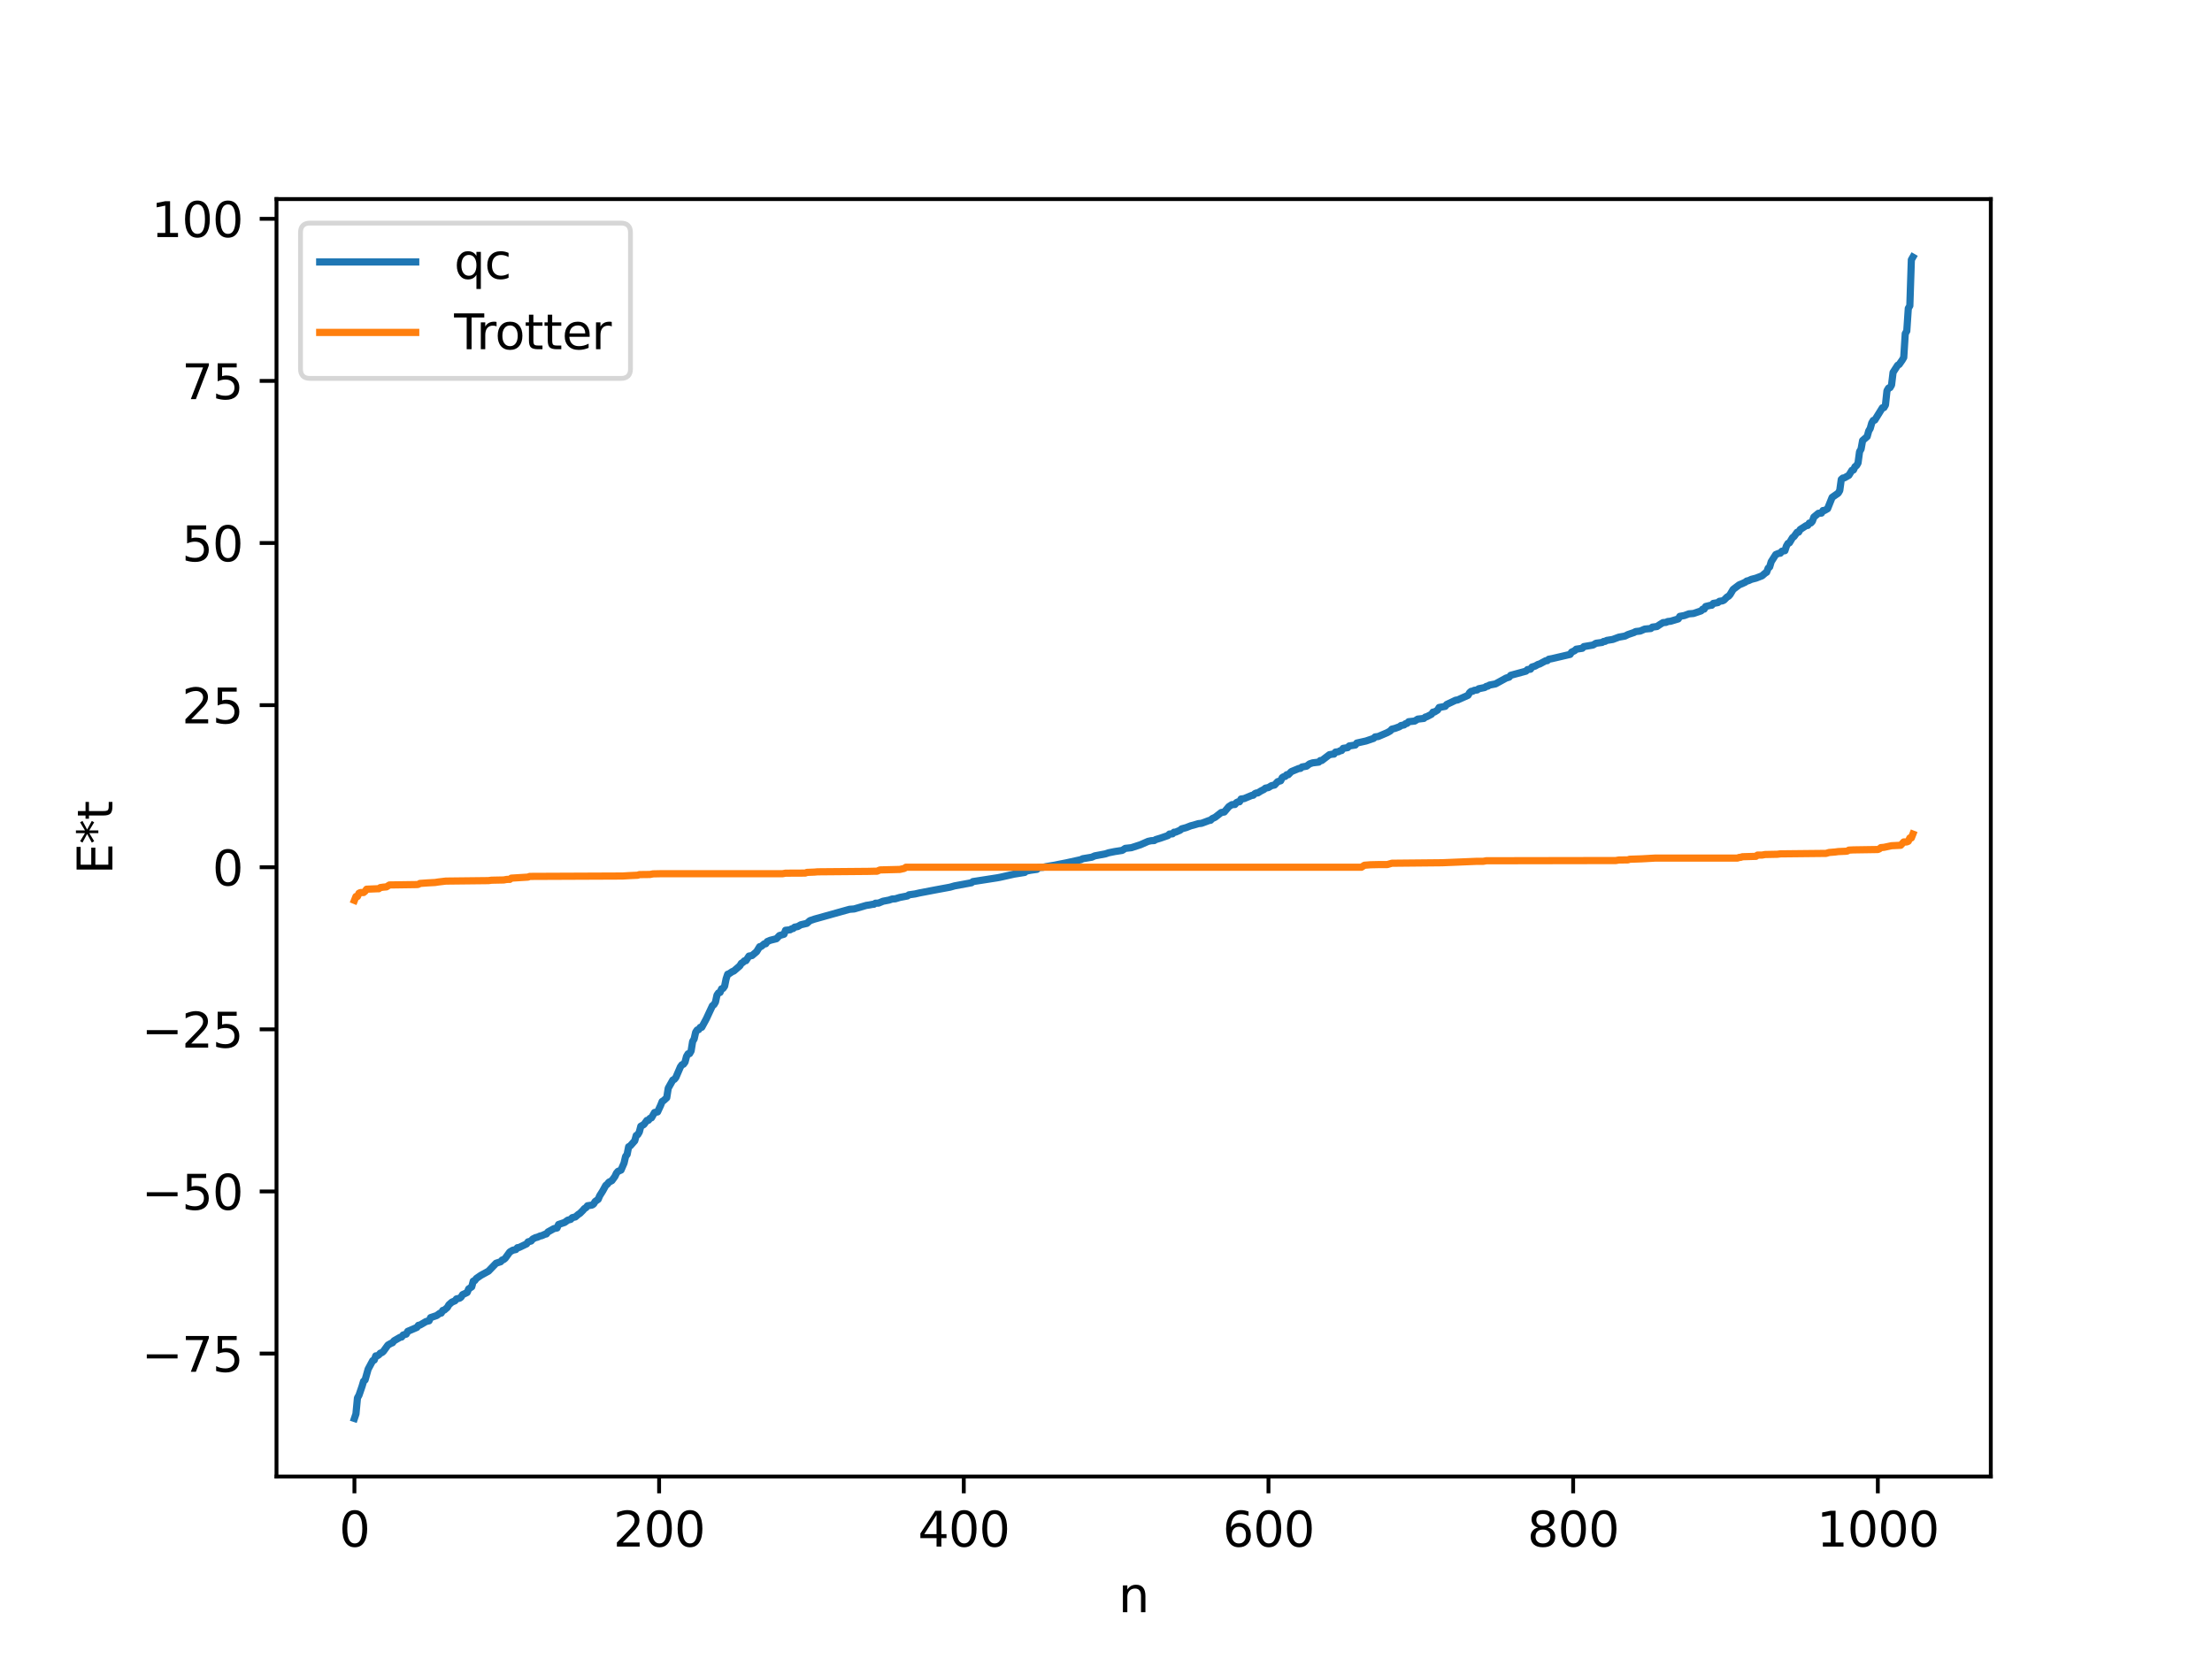 <?xml version="1.0" encoding="utf-8" standalone="no"?>
<!DOCTYPE svg PUBLIC "-//W3C//DTD SVG 1.1//EN"
  "http://www.w3.org/Graphics/SVG/1.1/DTD/svg11.dtd">
<svg xmlns:xlink="http://www.w3.org/1999/xlink" width="460.8pt" height="345.6pt" viewBox="0 0 460.8 345.6" xmlns="http://www.w3.org/2000/svg" version="1.1">
 <defs>
  <style type="text/css">*{stroke-linejoin: round; stroke-linecap: butt}</style>
 </defs>
 <g id="figure_1">
  <g id="patch_1">
   <path d="M 0 345.6 
L 460.8 345.6 
L 460.8 0 
L 0 0 
z
" style="fill: #ffffff"/>
  </g>
  <g id="axes_1">
   <g id="patch_2">
    <path d="M 57.6 307.584 
L 414.72 307.584 
L 414.72 41.472 
L 57.6 41.472 
z
" style="fill: #ffffff"/>
   </g>
   <g id="matplotlib.axis_1">
    <g id="xtick_1">
     <g id="line2d_1">
      <defs>
       <path id="mebf3a962ef" d="M 0 0 
L 0 3.5 
" style="stroke: #000000; stroke-width: 0.8"/>
      </defs>
      <g>
       <use xlink:href="#mebf3a962ef" x="73.833" y="307.584" style="stroke: #000000; stroke-width: 0.8"/>
      </g>
     </g>
     <g id="text_1">
      <!-- 0 -->
      <g transform="translate(70.651 322.182) scale(0.1 -0.1)">
       <defs>
        <path id="DejaVuSans-30" d="M 2034 4250 
Q 1547 4250 1301 3770 
Q 1056 3291 1056 2328 
Q 1056 1369 1301 889 
Q 1547 409 2034 409 
Q 2525 409 2770 889 
Q 3016 1369 3016 2328 
Q 3016 3291 2770 3770 
Q 2525 4250 2034 4250 
z
M 2034 4750 
Q 2819 4750 3233 4129 
Q 3647 3509 3647 2328 
Q 3647 1150 3233 529 
Q 2819 -91 2034 -91 
Q 1250 -91 836 529 
Q 422 1150 422 2328 
Q 422 3509 836 4129 
Q 1250 4750 2034 4750 
z
" transform="scale(0.016)"/>
       </defs>
       <use xlink:href="#DejaVuSans-30"/>
      </g>
     </g>
    </g>
    <g id="xtick_2">
     <g id="line2d_2">
      <g>
       <use xlink:href="#mebf3a962ef" x="137.304" y="307.584" style="stroke: #000000; stroke-width: 0.8"/>
      </g>
     </g>
     <g id="text_2">
      <!-- 200 -->
      <g transform="translate(127.76 322.182) scale(0.1 -0.1)">
       <defs>
        <path id="DejaVuSans-32" d="M 1228 531 
L 3431 531 
L 3431 0 
L 469 0 
L 469 531 
Q 828 903 1448 1529 
Q 2069 2156 2228 2338 
Q 2531 2678 2651 2914 
Q 2772 3150 2772 3378 
Q 2772 3750 2511 3984 
Q 2250 4219 1831 4219 
Q 1534 4219 1204 4116 
Q 875 4013 500 3803 
L 500 4441 
Q 881 4594 1212 4672 
Q 1544 4750 1819 4750 
Q 2544 4750 2975 4387 
Q 3406 4025 3406 3419 
Q 3406 3131 3298 2873 
Q 3191 2616 2906 2266 
Q 2828 2175 2409 1742 
Q 1991 1309 1228 531 
z
" transform="scale(0.016)"/>
       </defs>
       <use xlink:href="#DejaVuSans-32"/>
       <use xlink:href="#DejaVuSans-30" x="63.623"/>
       <use xlink:href="#DejaVuSans-30" x="127.246"/>
      </g>
     </g>
    </g>
    <g id="xtick_3">
     <g id="line2d_3">
      <g>
       <use xlink:href="#mebf3a962ef" x="200.775" y="307.584" style="stroke: #000000; stroke-width: 0.8"/>
      </g>
     </g>
     <g id="text_3">
      <!-- 400 -->
      <g transform="translate(191.231 322.182) scale(0.1 -0.1)">
       <defs>
        <path id="DejaVuSans-34" d="M 2419 4116 
L 825 1625 
L 2419 1625 
L 2419 4116 
z
M 2253 4666 
L 3047 4666 
L 3047 1625 
L 3713 1625 
L 3713 1100 
L 3047 1100 
L 3047 0 
L 2419 0 
L 2419 1100 
L 313 1100 
L 313 1709 
L 2253 4666 
z
" transform="scale(0.016)"/>
       </defs>
       <use xlink:href="#DejaVuSans-34"/>
       <use xlink:href="#DejaVuSans-30" x="63.623"/>
       <use xlink:href="#DejaVuSans-30" x="127.246"/>
      </g>
     </g>
    </g>
    <g id="xtick_4">
     <g id="line2d_4">
      <g>
       <use xlink:href="#mebf3a962ef" x="264.246" y="307.584" style="stroke: #000000; stroke-width: 0.8"/>
      </g>
     </g>
     <g id="text_4">
      <!-- 600 -->
      <g transform="translate(254.702 322.182) scale(0.1 -0.1)">
       <defs>
        <path id="DejaVuSans-36" d="M 2113 2584 
Q 1688 2584 1439 2293 
Q 1191 2003 1191 1497 
Q 1191 994 1439 701 
Q 1688 409 2113 409 
Q 2538 409 2786 701 
Q 3034 994 3034 1497 
Q 3034 2003 2786 2293 
Q 2538 2584 2113 2584 
z
M 3366 4563 
L 3366 3988 
Q 3128 4100 2886 4159 
Q 2644 4219 2406 4219 
Q 1781 4219 1451 3797 
Q 1122 3375 1075 2522 
Q 1259 2794 1537 2939 
Q 1816 3084 2150 3084 
Q 2853 3084 3261 2657 
Q 3669 2231 3669 1497 
Q 3669 778 3244 343 
Q 2819 -91 2113 -91 
Q 1303 -91 875 529 
Q 447 1150 447 2328 
Q 447 3434 972 4092 
Q 1497 4750 2381 4750 
Q 2619 4750 2861 4703 
Q 3103 4656 3366 4563 
z
" transform="scale(0.016)"/>
       </defs>
       <use xlink:href="#DejaVuSans-36"/>
       <use xlink:href="#DejaVuSans-30" x="63.623"/>
       <use xlink:href="#DejaVuSans-30" x="127.246"/>
      </g>
     </g>
    </g>
    <g id="xtick_5">
     <g id="line2d_5">
      <g>
       <use xlink:href="#mebf3a962ef" x="327.717" y="307.584" style="stroke: #000000; stroke-width: 0.8"/>
      </g>
     </g>
     <g id="text_5">
      <!-- 800 -->
      <g transform="translate(318.173 322.182) scale(0.1 -0.1)">
       <defs>
        <path id="DejaVuSans-38" d="M 2034 2216 
Q 1584 2216 1326 1975 
Q 1069 1734 1069 1313 
Q 1069 891 1326 650 
Q 1584 409 2034 409 
Q 2484 409 2743 651 
Q 3003 894 3003 1313 
Q 3003 1734 2745 1975 
Q 2488 2216 2034 2216 
z
M 1403 2484 
Q 997 2584 770 2862 
Q 544 3141 544 3541 
Q 544 4100 942 4425 
Q 1341 4750 2034 4750 
Q 2731 4750 3128 4425 
Q 3525 4100 3525 3541 
Q 3525 3141 3298 2862 
Q 3072 2584 2669 2484 
Q 3125 2378 3379 2068 
Q 3634 1759 3634 1313 
Q 3634 634 3220 271 
Q 2806 -91 2034 -91 
Q 1263 -91 848 271 
Q 434 634 434 1313 
Q 434 1759 690 2068 
Q 947 2378 1403 2484 
z
M 1172 3481 
Q 1172 3119 1398 2916 
Q 1625 2713 2034 2713 
Q 2441 2713 2670 2916 
Q 2900 3119 2900 3481 
Q 2900 3844 2670 4047 
Q 2441 4250 2034 4250 
Q 1625 4250 1398 4047 
Q 1172 3844 1172 3481 
z
" transform="scale(0.016)"/>
       </defs>
       <use xlink:href="#DejaVuSans-38"/>
       <use xlink:href="#DejaVuSans-30" x="63.623"/>
       <use xlink:href="#DejaVuSans-30" x="127.246"/>
      </g>
     </g>
    </g>
    <g id="xtick_6">
     <g id="line2d_6">
      <g>
       <use xlink:href="#mebf3a962ef" x="391.188" y="307.584" style="stroke: #000000; stroke-width: 0.8"/>
      </g>
     </g>
     <g id="text_6">
      <!-- 1000 -->
      <g transform="translate(378.463 322.182) scale(0.1 -0.1)">
       <defs>
        <path id="DejaVuSans-31" d="M 794 531 
L 1825 531 
L 1825 4091 
L 703 3866 
L 703 4441 
L 1819 4666 
L 2450 4666 
L 2450 531 
L 3481 531 
L 3481 0 
L 794 0 
L 794 531 
z
" transform="scale(0.016)"/>
       </defs>
       <use xlink:href="#DejaVuSans-31"/>
       <use xlink:href="#DejaVuSans-30" x="63.623"/>
       <use xlink:href="#DejaVuSans-30" x="127.246"/>
       <use xlink:href="#DejaVuSans-30" x="190.869"/>
      </g>
     </g>
    </g>
    <g id="text_7">
     <!-- n -->
     <g transform="translate(232.991 335.861) scale(0.1 -0.1)">
      <defs>
       <path id="DejaVuSans-6e" d="M 3513 2113 
L 3513 0 
L 2938 0 
L 2938 2094 
Q 2938 2591 2744 2837 
Q 2550 3084 2163 3084 
Q 1697 3084 1428 2787 
Q 1159 2491 1159 1978 
L 1159 0 
L 581 0 
L 581 3500 
L 1159 3500 
L 1159 2956 
Q 1366 3272 1645 3428 
Q 1925 3584 2291 3584 
Q 2894 3584 3203 3211 
Q 3513 2838 3513 2113 
z
" transform="scale(0.016)"/>
      </defs>
      <use xlink:href="#DejaVuSans-6e"/>
     </g>
    </g>
   </g>
   <g id="matplotlib.axis_2">
    <g id="ytick_1">
     <g id="line2d_7">
      <defs>
       <path id="med3940659b" d="M 0 0 
L -3.5 0 
" style="stroke: #000000; stroke-width: 0.8"/>
      </defs>
      <g>
       <use xlink:href="#med3940659b" x="57.6" y="281.972" style="stroke: #000000; stroke-width: 0.8"/>
      </g>
     </g>
     <g id="text_8">
      <!-- −75 -->
      <g transform="translate(29.495 285.771) scale(0.1 -0.1)">
       <defs>
        <path id="DejaVuSans-2212" d="M 678 2272 
L 4684 2272 
L 4684 1741 
L 678 1741 
L 678 2272 
z
" transform="scale(0.016)"/>
        <path id="DejaVuSans-37" d="M 525 4666 
L 3525 4666 
L 3525 4397 
L 1831 0 
L 1172 0 
L 2766 4134 
L 525 4134 
L 525 4666 
z
" transform="scale(0.016)"/>
        <path id="DejaVuSans-35" d="M 691 4666 
L 3169 4666 
L 3169 4134 
L 1269 4134 
L 1269 2991 
Q 1406 3038 1543 3061 
Q 1681 3084 1819 3084 
Q 2600 3084 3056 2656 
Q 3513 2228 3513 1497 
Q 3513 744 3044 326 
Q 2575 -91 1722 -91 
Q 1428 -91 1123 -41 
Q 819 9 494 109 
L 494 744 
Q 775 591 1075 516 
Q 1375 441 1709 441 
Q 2250 441 2565 725 
Q 2881 1009 2881 1497 
Q 2881 1984 2565 2268 
Q 2250 2553 1709 2553 
Q 1456 2553 1204 2497 
Q 953 2441 691 2322 
L 691 4666 
z
" transform="scale(0.016)"/>
       </defs>
       <use xlink:href="#DejaVuSans-2212"/>
       <use xlink:href="#DejaVuSans-37" x="83.789"/>
       <use xlink:href="#DejaVuSans-35" x="147.412"/>
      </g>
     </g>
    </g>
    <g id="ytick_2">
     <g id="line2d_8">
      <g>
       <use xlink:href="#med3940659b" x="57.6" y="248.202" style="stroke: #000000; stroke-width: 0.8"/>
      </g>
     </g>
     <g id="text_9">
      <!-- −50 -->
      <g transform="translate(29.495 252.001) scale(0.1 -0.1)">
       <use xlink:href="#DejaVuSans-2212"/>
       <use xlink:href="#DejaVuSans-35" x="83.789"/>
       <use xlink:href="#DejaVuSans-30" x="147.412"/>
      </g>
     </g>
    </g>
    <g id="ytick_3">
     <g id="line2d_9">
      <g>
       <use xlink:href="#med3940659b" x="57.6" y="214.432" style="stroke: #000000; stroke-width: 0.8"/>
      </g>
     </g>
     <g id="text_10">
      <!-- −25 -->
      <g transform="translate(29.495 218.231) scale(0.1 -0.1)">
       <use xlink:href="#DejaVuSans-2212"/>
       <use xlink:href="#DejaVuSans-32" x="83.789"/>
       <use xlink:href="#DejaVuSans-35" x="147.412"/>
      </g>
     </g>
    </g>
    <g id="ytick_4">
     <g id="line2d_10">
      <g>
       <use xlink:href="#med3940659b" x="57.6" y="180.662" style="stroke: #000000; stroke-width: 0.8"/>
      </g>
     </g>
     <g id="text_11">
      <!-- 0 -->
      <g transform="translate(44.237 184.461) scale(0.1 -0.1)">
       <use xlink:href="#DejaVuSans-30"/>
      </g>
     </g>
    </g>
    <g id="ytick_5">
     <g id="line2d_11">
      <g>
       <use xlink:href="#med3940659b" x="57.6" y="146.892" style="stroke: #000000; stroke-width: 0.8"/>
      </g>
     </g>
     <g id="text_12">
      <!-- 25 -->
      <g transform="translate(37.875 150.691) scale(0.1 -0.1)">
       <use xlink:href="#DejaVuSans-32"/>
       <use xlink:href="#DejaVuSans-35" x="63.623"/>
      </g>
     </g>
    </g>
    <g id="ytick_6">
     <g id="line2d_12">
      <g>
       <use xlink:href="#med3940659b" x="57.6" y="113.121" style="stroke: #000000; stroke-width: 0.8"/>
      </g>
     </g>
     <g id="text_13">
      <!-- 50 -->
      <g transform="translate(37.875 116.921) scale(0.1 -0.1)">
       <use xlink:href="#DejaVuSans-35"/>
       <use xlink:href="#DejaVuSans-30" x="63.623"/>
      </g>
     </g>
    </g>
    <g id="ytick_7">
     <g id="line2d_13">
      <g>
       <use xlink:href="#med3940659b" x="57.6" y="79.351" style="stroke: #000000; stroke-width: 0.8"/>
      </g>
     </g>
     <g id="text_14">
      <!-- 75 -->
      <g transform="translate(37.875 83.151) scale(0.1 -0.1)">
       <use xlink:href="#DejaVuSans-37"/>
       <use xlink:href="#DejaVuSans-35" x="63.623"/>
      </g>
     </g>
    </g>
    <g id="ytick_8">
     <g id="line2d_14">
      <g>
       <use xlink:href="#med3940659b" x="57.6" y="45.581" style="stroke: #000000; stroke-width: 0.8"/>
      </g>
     </g>
     <g id="text_15">
      <!-- 100 -->
      <g transform="translate(31.512 49.38) scale(0.1 -0.1)">
       <use xlink:href="#DejaVuSans-31"/>
       <use xlink:href="#DejaVuSans-30" x="63.623"/>
       <use xlink:href="#DejaVuSans-30" x="127.246"/>
      </g>
     </g>
    </g>
    <g id="text_16">
     <!-- E*t -->
     <g transform="translate(23.416 182.148) rotate(-90) scale(0.1 -0.1)">
      <defs>
       <path id="DejaVuSans-45" d="M 628 4666 
L 3578 4666 
L 3578 4134 
L 1259 4134 
L 1259 2753 
L 3481 2753 
L 3481 2222 
L 1259 2222 
L 1259 531 
L 3634 531 
L 3634 0 
L 628 0 
L 628 4666 
z
" transform="scale(0.016)"/>
       <path id="DejaVuSans-2a" d="M 3009 3897 
L 1888 3291 
L 3009 2681 
L 2828 2375 
L 1778 3009 
L 1778 1831 
L 1422 1831 
L 1422 3009 
L 372 2375 
L 191 2681 
L 1313 3291 
L 191 3897 
L 372 4206 
L 1422 3572 
L 1422 4750 
L 1778 4750 
L 1778 3572 
L 2828 4206 
L 3009 3897 
z
" transform="scale(0.016)"/>
       <path id="DejaVuSans-74" d="M 1172 4494 
L 1172 3500 
L 2356 3500 
L 2356 3053 
L 1172 3053 
L 1172 1153 
Q 1172 725 1289 603 
Q 1406 481 1766 481 
L 2356 481 
L 2356 0 
L 1766 0 
Q 1100 0 847 248 
Q 594 497 594 1153 
L 594 3053 
L 172 3053 
L 172 3500 
L 594 3500 
L 594 4494 
L 1172 4494 
z
" transform="scale(0.016)"/>
      </defs>
      <use xlink:href="#DejaVuSans-45"/>
      <use xlink:href="#DejaVuSans-2a" x="63.184"/>
      <use xlink:href="#DejaVuSans-74" x="113.184"/>
     </g>
    </g>
   </g>
   <g id="line2d_15">
    <path d="M 73.833 295.488 
L 74.15 294.545 
L 74.467 291.21 
L 74.785 290.652 
L 75.42 288.804 
L 75.737 287.738 
L 76.054 287.468 
L 76.689 285.225 
L 77.641 283.446 
L 77.958 283.329 
L 78.276 282.456 
L 78.593 282.44 
L 78.91 282.245 
L 79.228 281.883 
L 79.545 281.784 
L 79.862 281.515 
L 80.815 280.202 
L 81.449 279.84 
L 81.767 279.722 
L 82.084 279.314 
L 83.353 278.579 
L 83.671 278.527 
L 83.988 278.099 
L 84.623 277.923 
L 84.94 277.343 
L 86.844 276.525 
L 87.162 276.089 
L 87.479 276.042 
L 88.748 275.299 
L 89.383 275.147 
L 89.7 274.483 
L 90.97 274.053 
L 91.605 273.587 
L 91.922 273.543 
L 92.239 272.984 
L 92.557 272.913 
L 93.191 272.367 
L 93.509 271.811 
L 94.143 271.253 
L 94.778 270.986 
L 95.096 270.582 
L 95.73 270.446 
L 96.048 270.22 
L 96.365 269.693 
L 97 269.405 
L 97.317 269.245 
L 97.634 268.5 
L 98.269 268.07 
L 98.586 266.885 
L 98.904 266.768 
L 99.221 266.335 
L 100.173 265.676 
L 101.76 264.806 
L 103.347 263.151 
L 104.299 262.845 
L 104.616 262.483 
L 104.934 262.385 
L 105.251 262.115 
L 106.203 260.803 
L 106.838 260.44 
L 107.472 260.3 
L 107.79 259.915 
L 108.107 259.888 
L 109.694 259.128 
L 110.011 258.7 
L 110.646 258.524 
L 110.963 258.123 
L 111.598 257.808 
L 111.915 257.747 
L 112.55 257.467 
L 112.867 257.414 
L 113.502 257.126 
L 113.82 257.052 
L 114.137 256.642 
L 115.406 255.936 
L 116.041 255.814 
L 116.358 255.084 
L 117.628 254.653 
L 118.262 254.188 
L 118.897 254.012 
L 119.215 253.658 
L 119.849 253.513 
L 120.484 252.967 
L 120.801 252.773 
L 121.436 252.138 
L 121.753 251.762 
L 122.071 251.587 
L 122.388 251.183 
L 123.34 251.035 
L 123.658 250.82 
L 123.975 250.294 
L 124.61 249.846 
L 124.927 249.101 
L 125.562 248.088 
L 126.196 246.935 
L 126.514 246.693 
L 126.831 246.277 
L 127.466 245.948 
L 128.1 245.077 
L 128.418 244.392 
L 128.735 244.019 
L 129.37 243.75 
L 130.005 242.278 
L 130.322 240.9 
L 130.639 240.488 
L 130.957 238.889 
L 131.274 238.723 
L 132.226 237.652 
L 132.543 236.535 
L 132.861 236.364 
L 133.178 235.824 
L 133.496 234.612 
L 134.13 234.257 
L 134.765 233.398 
L 135.082 233.373 
L 135.4 232.971 
L 135.717 232.858 
L 136.352 231.751 
L 136.986 231.635 
L 137.621 230.262 
L 137.939 229.46 
L 138.256 229.264 
L 138.891 228.687 
L 139.208 226.689 
L 140.16 224.993 
L 140.477 224.845 
L 140.795 224.452 
L 141.747 222.237 
L 142.064 221.807 
L 142.381 221.69 
L 142.699 221.26 
L 143.016 220.07 
L 143.334 219.53 
L 143.651 219.491 
L 143.968 218.946 
L 144.286 216.964 
L 144.603 216.425 
L 144.92 215.025 
L 145.238 214.559 
L 145.555 214.485 
L 145.872 214.014 
L 146.19 213.999 
L 147.142 212.237 
L 147.777 210.863 
L 148.411 209.515 
L 148.729 209.291 
L 149.046 208.752 
L 149.363 207.29 
L 149.681 206.838 
L 149.998 206.745 
L 150.315 205.991 
L 150.633 205.896 
L 150.95 205.445 
L 151.267 203.896 
L 151.585 202.953 
L 151.902 202.838 
L 152.537 202.407 
L 152.854 202.291 
L 154.124 201.197 
L 154.441 200.67 
L 154.758 200.498 
L 155.076 200.157 
L 155.393 200.129 
L 156.028 199.168 
L 156.662 199.06 
L 157.615 198.252 
L 158.249 197.212 
L 158.567 197.163 
L 159.201 196.629 
L 159.519 196.605 
L 159.836 196.146 
L 160.471 195.876 
L 161.74 195.557 
L 162.375 194.891 
L 163.327 194.614 
L 163.644 193.794 
L 164.596 193.694 
L 164.914 193.479 
L 165.231 193.424 
L 165.548 193.14 
L 166.183 193.022 
L 166.818 192.651 
L 168.087 192.35 
L 168.722 191.792 
L 169.674 191.466 
L 176.973 189.425 
L 177.925 189.351 
L 180.464 188.612 
L 181.099 188.519 
L 181.734 188.395 
L 182.051 188.375 
L 182.368 188.154 
L 183.003 188.139 
L 183.955 187.743 
L 185.224 187.498 
L 185.859 187.276 
L 186.494 187.242 
L 187.446 186.951 
L 189.033 186.646 
L 189.35 186.408 
L 190.62 186.226 
L 191.572 186.008 
L 195.062 185.342 
L 197.919 184.813 
L 198.871 184.541 
L 202.362 183.899 
L 202.679 183.651 
L 207.757 182.862 
L 208.391 182.741 
L 211.248 182.099 
L 213.469 181.741 
L 213.786 181.463 
L 214.739 181.28 
L 216.008 181.103 
L 216.325 180.739 
L 217.277 180.681 
L 217.912 180.532 
L 219.816 180.21 
L 220.451 180.076 
L 222.038 179.768 
L 225.211 179.07 
L 225.529 178.889 
L 227.433 178.573 
L 228.067 178.292 
L 230.289 177.874 
L 230.924 177.656 
L 232.193 177.399 
L 233.78 177.151 
L 234.415 176.73 
L 235.684 176.591 
L 237.588 175.97 
L 239.175 175.271 
L 239.81 175.136 
L 240.444 175.104 
L 240.762 174.898 
L 241.714 174.612 
L 243.3 174.062 
L 243.618 173.746 
L 244.253 173.703 
L 244.57 173.361 
L 244.887 173.356 
L 245.839 172.95 
L 246.157 172.665 
L 247.109 172.403 
L 248.061 172.028 
L 248.696 171.866 
L 249.648 171.579 
L 250.282 171.512 
L 250.917 171.283 
L 251.869 170.923 
L 252.186 170.878 
L 252.504 170.548 
L 253.139 170.252 
L 254.408 169.264 
L 255.043 169.154 
L 255.995 168.027 
L 256.629 167.624 
L 257.264 167.589 
L 257.581 167.192 
L 257.899 167.038 
L 258.216 167.024 
L 258.534 166.446 
L 259.168 166.366 
L 260.755 165.701 
L 261.072 165.659 
L 261.39 165.346 
L 261.707 165.194 
L 262.024 165.181 
L 262.659 164.781 
L 263.294 164.461 
L 263.611 164.189 
L 264.246 164.06 
L 264.881 163.664 
L 265.515 163.533 
L 266.15 162.84 
L 266.785 162.651 
L 267.102 162.003 
L 267.42 161.794 
L 267.737 161.741 
L 268.054 161.386 
L 268.372 161.384 
L 269.006 160.739 
L 270.593 160.08 
L 270.91 160.07 
L 271.228 159.776 
L 272.18 159.607 
L 272.815 159.126 
L 273.449 158.915 
L 274.719 158.764 
L 275.036 158.439 
L 275.353 158.428 
L 276.94 157.219 
L 277.575 157.103 
L 277.892 157.092 
L 278.21 156.673 
L 278.844 156.595 
L 279.162 156.393 
L 279.479 156.351 
L 279.796 155.897 
L 280.748 155.745 
L 281.066 155.396 
L 282.335 155.204 
L 282.653 154.789 
L 284.557 154.362 
L 286.143 153.823 
L 286.461 153.509 
L 287.096 153.434 
L 289 152.619 
L 289.634 152.258 
L 289.952 151.894 
L 290.586 151.74 
L 291.539 151.389 
L 291.856 151.144 
L 292.491 151.015 
L 292.808 150.753 
L 293.125 150.686 
L 293.443 150.347 
L 294.712 150.208 
L 295.347 149.807 
L 296.616 149.659 
L 296.934 149.369 
L 297.251 149.291 
L 298.203 148.793 
L 298.52 148.345 
L 298.838 148.317 
L 299.472 147.925 
L 299.79 147.385 
L 301.059 147.145 
L 301.377 146.754 
L 303.281 145.851 
L 303.598 145.834 
L 305.82 144.843 
L 306.137 144.298 
L 306.454 144.021 
L 306.772 144.005 
L 307.089 143.811 
L 307.724 143.729 
L 308.041 143.481 
L 309.31 143.219 
L 309.628 142.983 
L 309.945 142.939 
L 310.262 142.718 
L 311.532 142.473 
L 313.753 141.254 
L 314.388 141.061 
L 314.705 140.677 
L 317.879 139.815 
L 318.196 139.489 
L 318.831 139.406 
L 319.148 138.947 
L 319.783 138.763 
L 320.418 138.402 
L 320.735 138.325 
L 321.37 137.98 
L 322.005 137.642 
L 322.322 137.631 
L 322.639 137.33 
L 323.274 137.214 
L 327.082 136.324 
L 327.4 135.841 
L 328.034 135.549 
L 328.352 135.24 
L 329.621 135.049 
L 329.939 134.697 
L 331.843 134.374 
L 332.477 134.003 
L 333.747 133.831 
L 334.064 133.622 
L 334.381 133.609 
L 334.699 133.413 
L 335.968 133.208 
L 337.238 132.731 
L 338.507 132.505 
L 339.142 132.186 
L 340.411 131.754 
L 340.729 131.564 
L 341.681 131.458 
L 342.633 131.048 
L 343.902 130.93 
L 344.22 130.642 
L 345.172 130.515 
L 345.806 130.089 
L 346.441 129.7 
L 347.076 129.657 
L 347.393 129.48 
L 348.028 129.412 
L 349.615 128.933 
L 349.932 128.401 
L 350.884 128.226 
L 351.836 127.875 
L 352.788 127.797 
L 354.375 127.256 
L 354.692 126.898 
L 355.01 126.894 
L 355.327 126.34 
L 356.279 126.107 
L 356.596 126.081 
L 356.914 125.701 
L 357.866 125.537 
L 358.183 125.264 
L 358.818 125.163 
L 359.135 125.015 
L 359.77 124.376 
L 360.087 124.207 
L 360.405 123.858 
L 361.039 122.79 
L 362.309 121.83 
L 362.943 121.571 
L 363.578 121.276 
L 363.896 121.031 
L 364.213 120.979 
L 364.848 120.686 
L 365.8 120.44 
L 367.069 119.951 
L 367.704 119.402 
L 368.021 119.205 
L 368.339 118.363 
L 368.656 118.095 
L 368.973 117.019 
L 369.925 115.522 
L 370.56 115.262 
L 370.877 115.245 
L 371.195 114.833 
L 371.829 114.718 
L 372.147 113.747 
L 372.464 113.207 
L 372.781 113.068 
L 373.416 111.998 
L 373.734 111.768 
L 374.368 110.882 
L 374.686 110.857 
L 375.003 110.31 
L 376.272 109.489 
L 376.59 109.456 
L 376.907 108.959 
L 377.224 108.95 
L 377.542 108.604 
L 377.859 107.719 
L 378.811 106.93 
L 379.446 106.886 
L 379.763 106.35 
L 380.081 106.341 
L 380.715 105.981 
L 381.667 103.61 
L 382.937 102.726 
L 383.254 102.18 
L 383.572 99.873 
L 383.889 99.593 
L 384.206 99.553 
L 385.158 99.007 
L 385.793 97.97 
L 386.11 97.905 
L 386.428 97.224 
L 386.745 96.995 
L 387.062 96.454 
L 387.38 94.088 
L 387.697 93.543 
L 388.015 91.771 
L 388.967 90.94 
L 389.284 89.792 
L 389.601 89.252 
L 389.919 88.12 
L 390.236 87.579 
L 390.553 87.512 
L 392.14 84.947 
L 392.458 84.911 
L 392.775 84.366 
L 393.092 81.4 
L 393.41 80.855 
L 393.727 80.75 
L 394.044 80.204 
L 394.362 77.577 
L 395.314 76.096 
L 395.631 75.922 
L 396.266 75.014 
L 396.583 74.473 
L 396.9 69.504 
L 397.218 68.959 
L 397.535 64.237 
L 397.853 63.698 
L 398.17 54.115 
L 398.487 53.568 
L 398.487 53.568 
" clip-path="url(#p2b2852c8e1)" style="fill: none; stroke: #1f77b4; stroke-width: 1.5; stroke-linecap: square"/>
   </g>
   <g id="line2d_16">
    <path d="M 73.833 187.567 
L 74.15 186.762 
L 74.467 186.762 
L 74.785 186.073 
L 75.102 185.93 
L 75.737 185.93 
L 76.054 185.672 
L 76.372 185.237 
L 78.593 185.143 
L 78.91 185.143 
L 79.228 184.897 
L 79.862 184.809 
L 80.497 184.754 
L 81.132 184.354 
L 86.844 184.272 
L 87.162 184.231 
L 87.479 184.034 
L 89.066 183.923 
L 90.653 183.836 
L 91.287 183.735 
L 92.874 183.547 
L 101.76 183.447 
L 102.395 183.363 
L 104.934 183.312 
L 105.568 183.197 
L 106.203 183.191 
L 106.52 182.932 
L 110.011 182.716 
L 110.329 182.572 
L 129.687 182.49 
L 130.957 182.413 
L 132.861 182.325 
L 133.178 182.196 
L 135.4 182.169 
L 136.034 182.044 
L 137.621 182.012 
L 163.01 182.012 
L 163.644 181.898 
L 167.77 181.877 
L 168.087 181.735 
L 169.674 181.673 
L 170.309 181.615 
L 180.781 181.526 
L 182.051 181.496 
L 182.686 181.496 
L 183.32 181.221 
L 187.446 181.118 
L 188.398 180.906 
L 188.715 180.662 
L 283.605 180.662 
L 284.239 180.246 
L 285.509 180.145 
L 287.413 180.102 
L 289 180.102 
L 289.952 179.827 
L 300.424 179.726 
L 307.724 179.425 
L 308.993 179.425 
L 309.628 179.311 
L 336.603 179.265 
L 337.238 179.154 
L 339.142 179.127 
L 339.459 178.998 
L 341.998 178.911 
L 344.854 178.751 
L 361.991 178.751 
L 362.309 178.607 
L 362.626 178.607 
L 362.943 178.476 
L 365.8 178.391 
L 366.117 178.132 
L 367.069 178.126 
L 367.704 178.011 
L 370.243 177.96 
L 370.877 177.876 
L 380.398 177.777 
L 381.033 177.589 
L 382.302 177.487 
L 382.937 177.4 
L 384.524 177.332 
L 384.841 177.289 
L 385.158 177.092 
L 386.11 177.047 
L 391.188 176.969 
L 391.505 176.841 
L 391.823 176.57 
L 392.458 176.515 
L 394.044 176.18 
L 395.948 176.086 
L 396.583 175.393 
L 397.218 175.393 
L 397.535 175.25 
L 397.853 174.562 
L 398.17 174.562 
L 398.487 173.756 
L 398.487 173.756 
" clip-path="url(#p2b2852c8e1)" style="fill: none; stroke: #ff7f0e; stroke-width: 1.5; stroke-linecap: square"/>
   </g>
   <g id="patch_3">
    <path d="M 57.6 307.584 
L 57.6 41.472 
" style="fill: none; stroke: #000000; stroke-width: 0.8; stroke-linejoin: miter; stroke-linecap: square"/>
   </g>
   <g id="patch_4">
    <path d="M 414.72 307.584 
L 414.72 41.472 
" style="fill: none; stroke: #000000; stroke-width: 0.8; stroke-linejoin: miter; stroke-linecap: square"/>
   </g>
   <g id="patch_5">
    <path d="M 57.6 307.584 
L 414.72 307.584 
" style="fill: none; stroke: #000000; stroke-width: 0.8; stroke-linejoin: miter; stroke-linecap: square"/>
   </g>
   <g id="patch_6">
    <path d="M 57.6 41.472 
L 414.72 41.472 
" style="fill: none; stroke: #000000; stroke-width: 0.8; stroke-linejoin: miter; stroke-linecap: square"/>
   </g>
   <g id="legend_1">
    <g id="patch_7">
     <path d="M 64.6 78.828 
L 129.342 78.828 
Q 131.342 78.828 131.342 76.828 
L 131.342 48.472 
Q 131.342 46.472 129.342 46.472 
L 64.6 46.472 
Q 62.6 46.472 62.6 48.472 
L 62.6 76.828 
Q 62.6 78.828 64.6 78.828 
z
" style="fill: #ffffff; opacity: 0.8; stroke: #cccccc; stroke-linejoin: miter"/>
    </g>
    <g id="line2d_17">
     <path d="M 66.6 54.57 
L 76.6 54.57 
L 86.6 54.57 
" style="fill: none; stroke: #1f77b4; stroke-width: 1.5; stroke-linecap: square"/>
    </g>
    <g id="text_17">
     <!-- qc -->
     <g transform="translate(94.6 58.07) scale(0.1 -0.1)">
      <defs>
       <path id="DejaVuSans-71" d="M 947 1747 
Q 947 1113 1208 752 
Q 1469 391 1925 391 
Q 2381 391 2643 752 
Q 2906 1113 2906 1747 
Q 2906 2381 2643 2742 
Q 2381 3103 1925 3103 
Q 1469 3103 1208 2742 
Q 947 2381 947 1747 
z
M 2906 525 
Q 2725 213 2448 61 
Q 2172 -91 1784 -91 
Q 1150 -91 751 415 
Q 353 922 353 1747 
Q 353 2572 751 3078 
Q 1150 3584 1784 3584 
Q 2172 3584 2448 3432 
Q 2725 3281 2906 2969 
L 2906 3500 
L 3481 3500 
L 3481 -1331 
L 2906 -1331 
L 2906 525 
z
" transform="scale(0.016)"/>
       <path id="DejaVuSans-63" d="M 3122 3366 
L 3122 2828 
Q 2878 2963 2633 3030 
Q 2388 3097 2138 3097 
Q 1578 3097 1268 2742 
Q 959 2388 959 1747 
Q 959 1106 1268 751 
Q 1578 397 2138 397 
Q 2388 397 2633 464 
Q 2878 531 3122 666 
L 3122 134 
Q 2881 22 2623 -34 
Q 2366 -91 2075 -91 
Q 1284 -91 818 406 
Q 353 903 353 1747 
Q 353 2603 823 3093 
Q 1294 3584 2113 3584 
Q 2378 3584 2631 3529 
Q 2884 3475 3122 3366 
z
" transform="scale(0.016)"/>
      </defs>
      <use xlink:href="#DejaVuSans-71"/>
      <use xlink:href="#DejaVuSans-63" x="63.477"/>
     </g>
    </g>
    <g id="line2d_18">
     <path d="M 66.6 69.249 
L 76.6 69.249 
L 86.6 69.249 
" style="fill: none; stroke: #ff7f0e; stroke-width: 1.5; stroke-linecap: square"/>
    </g>
    <g id="text_18">
     <!-- Trotter -->
     <g transform="translate(94.6 72.749) scale(0.1 -0.1)">
      <defs>
       <path id="DejaVuSans-54" d="M -19 4666 
L 3928 4666 
L 3928 4134 
L 2272 4134 
L 2272 0 
L 1638 0 
L 1638 4134 
L -19 4134 
L -19 4666 
z
" transform="scale(0.016)"/>
       <path id="DejaVuSans-72" d="M 2631 2963 
Q 2534 3019 2420 3045 
Q 2306 3072 2169 3072 
Q 1681 3072 1420 2755 
Q 1159 2438 1159 1844 
L 1159 0 
L 581 0 
L 581 3500 
L 1159 3500 
L 1159 2956 
Q 1341 3275 1631 3429 
Q 1922 3584 2338 3584 
Q 2397 3584 2469 3576 
Q 2541 3569 2628 3553 
L 2631 2963 
z
" transform="scale(0.016)"/>
       <path id="DejaVuSans-6f" d="M 1959 3097 
Q 1497 3097 1228 2736 
Q 959 2375 959 1747 
Q 959 1119 1226 758 
Q 1494 397 1959 397 
Q 2419 397 2687 759 
Q 2956 1122 2956 1747 
Q 2956 2369 2687 2733 
Q 2419 3097 1959 3097 
z
M 1959 3584 
Q 2709 3584 3137 3096 
Q 3566 2609 3566 1747 
Q 3566 888 3137 398 
Q 2709 -91 1959 -91 
Q 1206 -91 779 398 
Q 353 888 353 1747 
Q 353 2609 779 3096 
Q 1206 3584 1959 3584 
z
" transform="scale(0.016)"/>
       <path id="DejaVuSans-65" d="M 3597 1894 
L 3597 1613 
L 953 1613 
Q 991 1019 1311 708 
Q 1631 397 2203 397 
Q 2534 397 2845 478 
Q 3156 559 3463 722 
L 3463 178 
Q 3153 47 2828 -22 
Q 2503 -91 2169 -91 
Q 1331 -91 842 396 
Q 353 884 353 1716 
Q 353 2575 817 3079 
Q 1281 3584 2069 3584 
Q 2775 3584 3186 3129 
Q 3597 2675 3597 1894 
z
M 3022 2063 
Q 3016 2534 2758 2815 
Q 2500 3097 2075 3097 
Q 1594 3097 1305 2825 
Q 1016 2553 972 2059 
L 3022 2063 
z
" transform="scale(0.016)"/>
      </defs>
      <use xlink:href="#DejaVuSans-54"/>
      <use xlink:href="#DejaVuSans-72" x="46.334"/>
      <use xlink:href="#DejaVuSans-6f" x="85.197"/>
      <use xlink:href="#DejaVuSans-74" x="146.379"/>
      <use xlink:href="#DejaVuSans-74" x="185.588"/>
      <use xlink:href="#DejaVuSans-65" x="224.797"/>
      <use xlink:href="#DejaVuSans-72" x="286.32"/>
     </g>
    </g>
   </g>
  </g>
 </g>
 <defs>
  <clipPath id="p2b2852c8e1">
   <rect x="57.6" y="41.472" width="357.12" height="266.112"/>
  </clipPath>
 </defs>
</svg>
